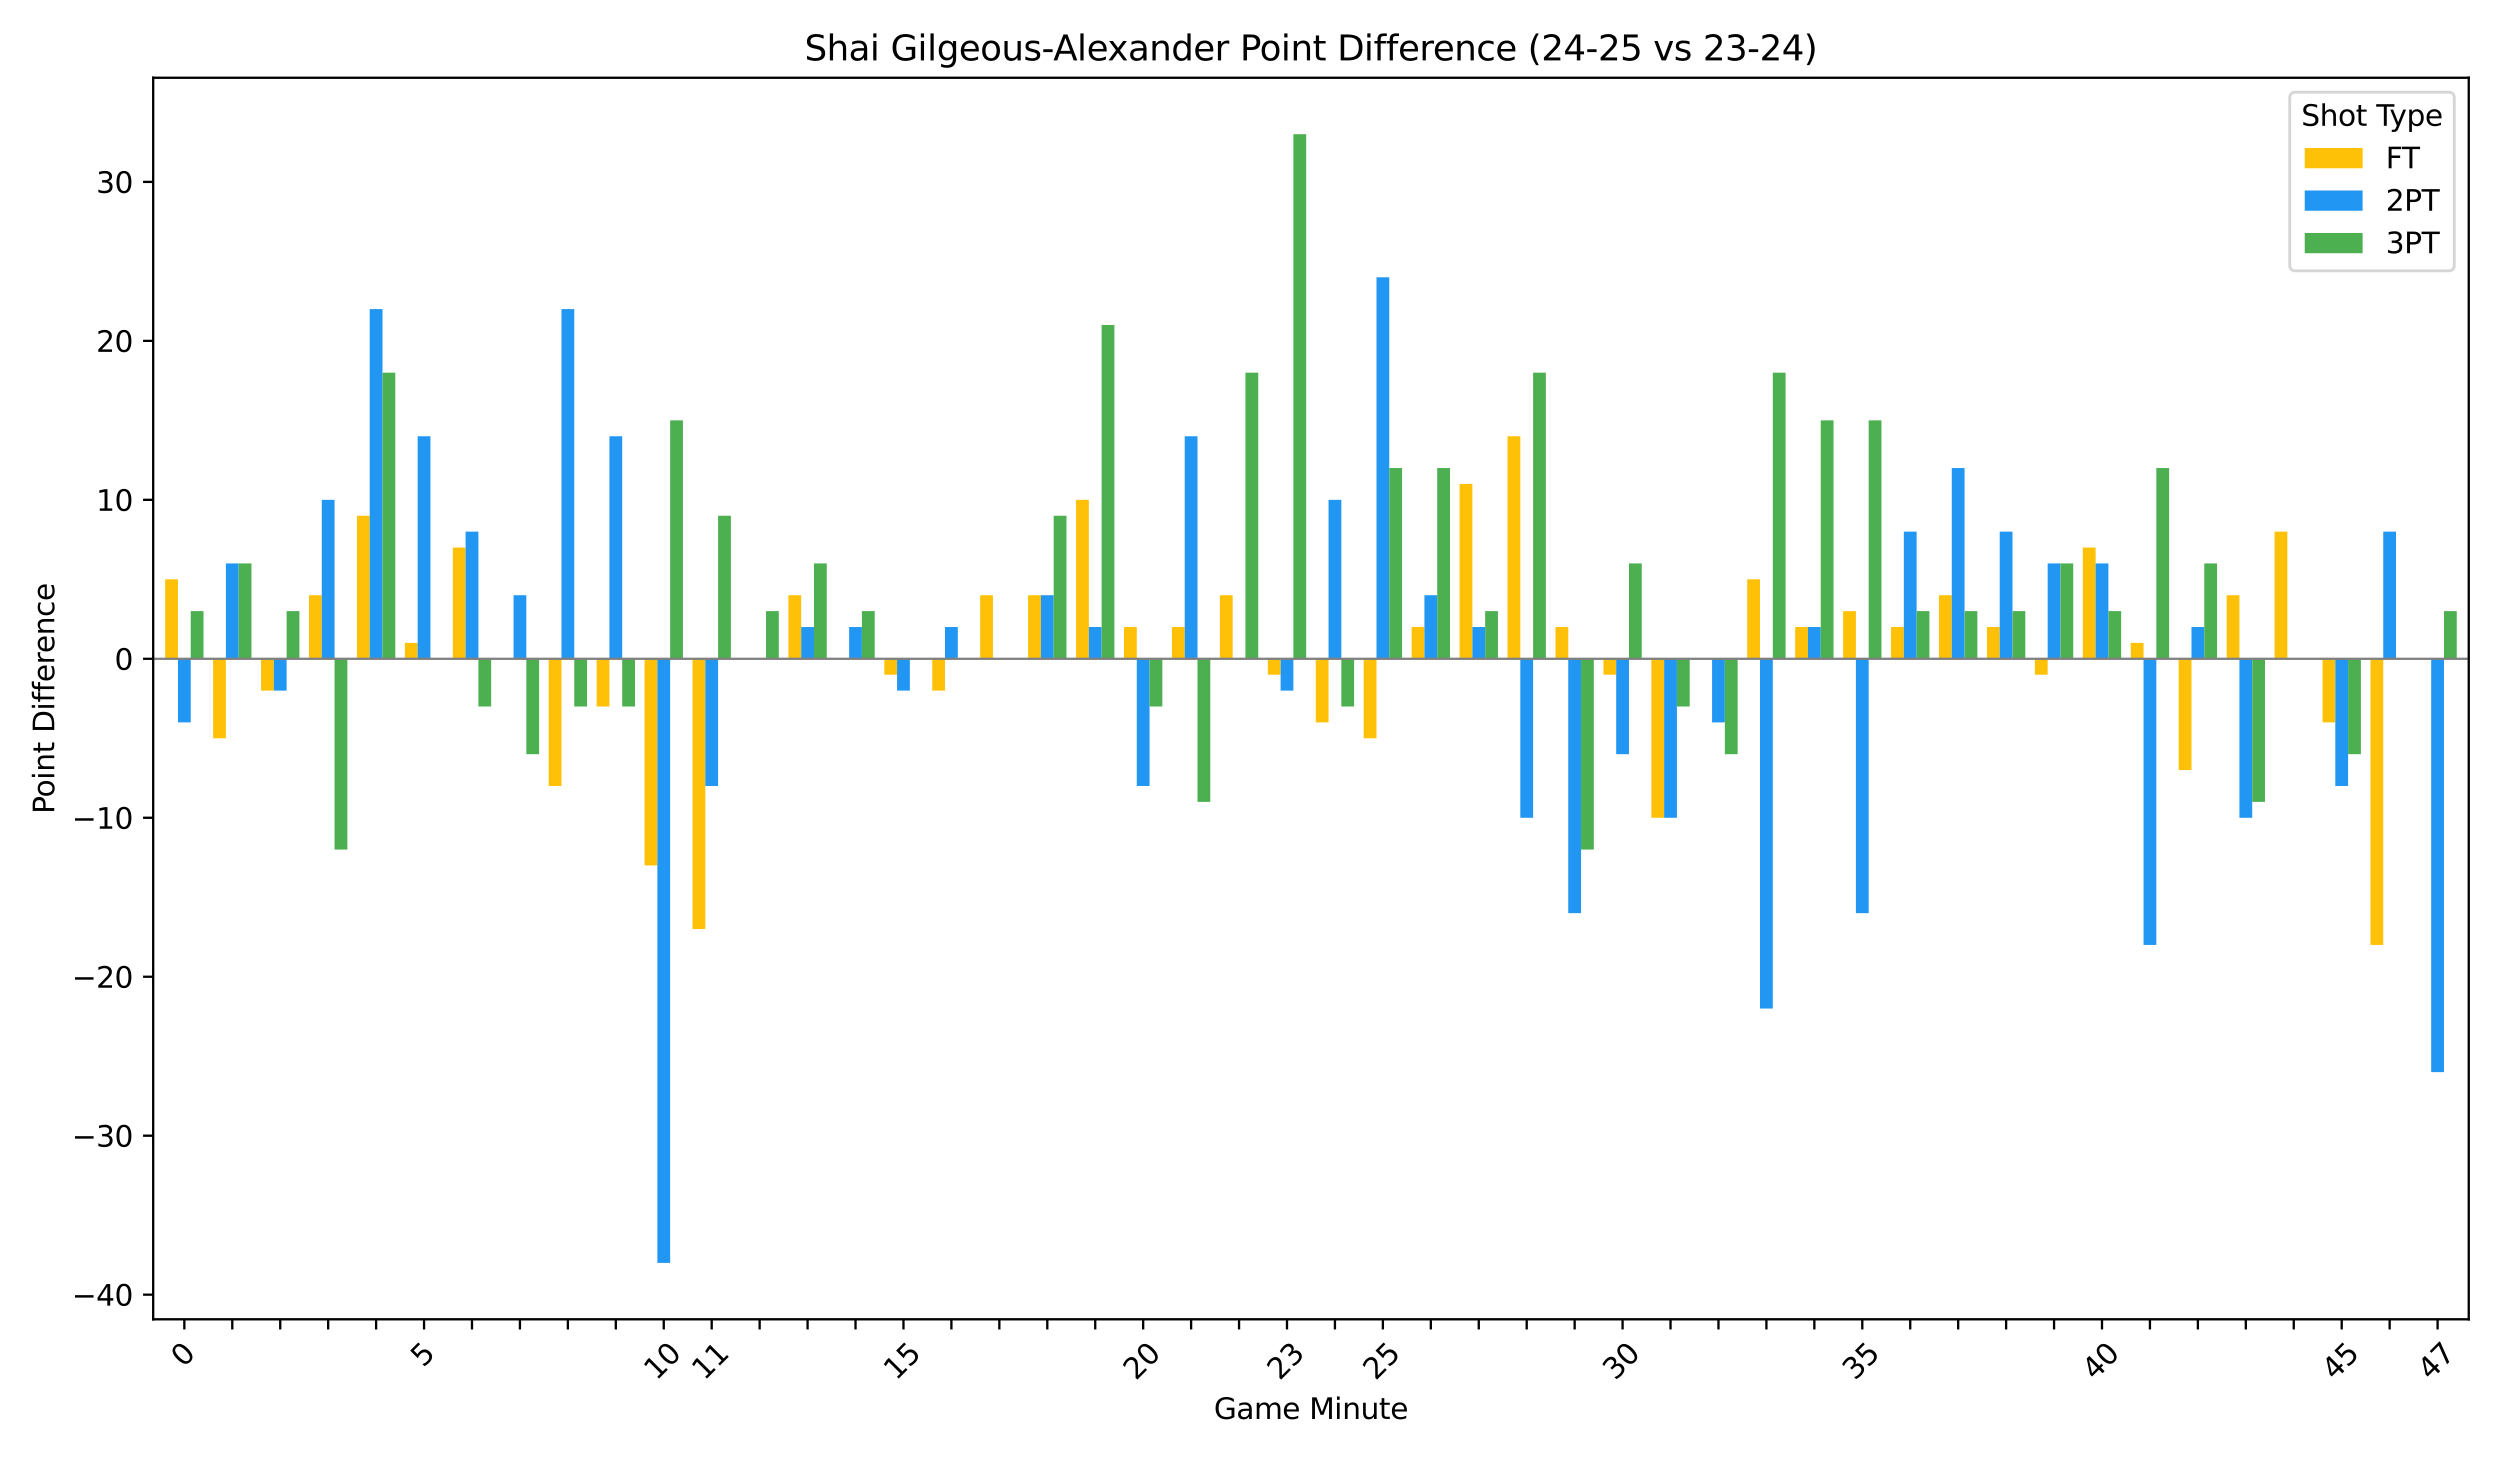 <?xml version="1.0" encoding="utf-8" standalone="no"?>
<!DOCTYPE svg PUBLIC "-//W3C//DTD SVG 1.1//EN"
  "http://www.w3.org/Graphics/SVG/1.1/DTD/svg11.dtd">
<svg xmlns:xlink="http://www.w3.org/1999/xlink" width="864pt" height="504pt" viewBox="0 0 864 504" xmlns="http://www.w3.org/2000/svg" version="1.1">
 <defs>
  <style type="text/css">*{stroke-linejoin: round; stroke-linecap: butt}</style>
 </defs>
 <g id="figure_1">
  <g id="patch_1">
   <path d="M 0 504 
L 864 504 
L 864 0 
L 0 0 
z
" style="fill: #ffffff"/>
  </g>
  <g id="axes_1">
   <g id="patch_2">
    <path d="M 52.94 455.956 
L 853.2 455.956 
L 853.2 26.88 
L 52.94 26.88 
z
" style="fill: #ffffff"/>
   </g>
   <g id="patch_3">
    <path d="M 57.082 227.683 
L 61.5 227.683 
L 61.5 200.213 
L 57.082 200.213 
z
" clip-path="url(#pa96814d187)" style="fill: #ffc107"/>
   </g>
   <g id="patch_4">
    <path d="M 73.651 227.683 
L 78.069 227.683 
L 78.069 255.153 
L 73.651 255.153 
z
" clip-path="url(#pa96814d187)" style="fill: #ffc107"/>
   </g>
   <g id="patch_5">
    <path d="M 90.219 227.683 
L 94.637 227.683 
L 94.637 238.671 
L 90.219 238.671 
z
" clip-path="url(#pa96814d187)" style="fill: #ffc107"/>
   </g>
   <g id="patch_6">
    <path d="M 106.788 227.683 
L 111.206 227.683 
L 111.206 205.707 
L 106.788 205.707 
z
" clip-path="url(#pa96814d187)" style="fill: #ffc107"/>
   </g>
   <g id="patch_7">
    <path d="M 123.356 227.683 
L 127.775 227.683 
L 127.775 178.238 
L 123.356 178.238 
z
" clip-path="url(#pa96814d187)" style="fill: #ffc107"/>
   </g>
   <g id="patch_8">
    <path d="M 139.925 227.683 
L 144.343 227.683 
L 144.343 222.189 
L 139.925 222.189 
z
" clip-path="url(#pa96814d187)" style="fill: #ffc107"/>
   </g>
   <g id="patch_9">
    <path d="M 156.493 227.683 
L 160.912 227.683 
L 160.912 189.225 
L 156.493 189.225 
z
" clip-path="url(#pa96814d187)" style="fill: #ffc107"/>
   </g>
   <g id="patch_10">
    <path d="M 173.062 227.683 
L 177.48 227.683 
L 177.48 227.683 
L 173.062 227.683 
z
" clip-path="url(#pa96814d187)" style="fill: #ffc107"/>
   </g>
   <g id="patch_11">
    <path d="M 189.63 227.683 
L 194.049 227.683 
L 194.049 271.634 
L 189.63 271.634 
z
" clip-path="url(#pa96814d187)" style="fill: #ffc107"/>
   </g>
   <g id="patch_12">
    <path d="M 206.199 227.683 
L 210.617 227.683 
L 210.617 244.165 
L 206.199 244.165 
z
" clip-path="url(#pa96814d187)" style="fill: #ffc107"/>
   </g>
   <g id="patch_13">
    <path d="M 222.767 227.683 
L 227.186 227.683 
L 227.186 299.104 
L 222.767 299.104 
z
" clip-path="url(#pa96814d187)" style="fill: #ffc107"/>
   </g>
   <g id="patch_14">
    <path d="M 239.336 227.683 
L 243.754 227.683 
L 243.754 321.08 
L 239.336 321.08 
z
" clip-path="url(#pa96814d187)" style="fill: #ffc107"/>
   </g>
   <g id="patch_15">
    <path d="M 255.904 227.683 
L 260.323 227.683 
L 260.323 227.683 
L 255.904 227.683 
z
" clip-path="url(#pa96814d187)" style="fill: #ffc107"/>
   </g>
   <g id="patch_16">
    <path d="M 272.473 227.683 
L 276.891 227.683 
L 276.891 205.707 
L 272.473 205.707 
z
" clip-path="url(#pa96814d187)" style="fill: #ffc107"/>
   </g>
   <g id="patch_17">
    <path d="M 289.042 227.683 
L 293.46 227.683 
L 293.46 227.683 
L 289.042 227.683 
z
" clip-path="url(#pa96814d187)" style="fill: #ffc107"/>
   </g>
   <g id="patch_18">
    <path d="M 305.61 227.683 
L 310.028 227.683 
L 310.028 233.177 
L 305.61 233.177 
z
" clip-path="url(#pa96814d187)" style="fill: #ffc107"/>
   </g>
   <g id="patch_19">
    <path d="M 322.179 227.683 
L 326.597 227.683 
L 326.597 238.671 
L 322.179 238.671 
z
" clip-path="url(#pa96814d187)" style="fill: #ffc107"/>
   </g>
   <g id="patch_20">
    <path d="M 338.747 227.683 
L 343.165 227.683 
L 343.165 205.707 
L 338.747 205.707 
z
" clip-path="url(#pa96814d187)" style="fill: #ffc107"/>
   </g>
   <g id="patch_21">
    <path d="M 355.316 227.683 
L 359.734 227.683 
L 359.734 205.707 
L 355.316 205.707 
z
" clip-path="url(#pa96814d187)" style="fill: #ffc107"/>
   </g>
   <g id="patch_22">
    <path d="M 371.884 227.683 
L 376.302 227.683 
L 376.302 172.744 
L 371.884 172.744 
z
" clip-path="url(#pa96814d187)" style="fill: #ffc107"/>
   </g>
   <g id="patch_23">
    <path d="M 388.453 227.683 
L 392.871 227.683 
L 392.871 216.695 
L 388.453 216.695 
z
" clip-path="url(#pa96814d187)" style="fill: #ffc107"/>
   </g>
   <g id="patch_24">
    <path d="M 405.021 227.683 
L 409.44 227.683 
L 409.44 216.695 
L 405.021 216.695 
z
" clip-path="url(#pa96814d187)" style="fill: #ffc107"/>
   </g>
   <g id="patch_25">
    <path d="M 421.59 227.683 
L 426.008 227.683 
L 426.008 205.707 
L 421.59 205.707 
z
" clip-path="url(#pa96814d187)" style="fill: #ffc107"/>
   </g>
   <g id="patch_26">
    <path d="M 438.158 227.683 
L 442.577 227.683 
L 442.577 233.177 
L 438.158 233.177 
z
" clip-path="url(#pa96814d187)" style="fill: #ffc107"/>
   </g>
   <g id="patch_27">
    <path d="M 454.727 227.683 
L 459.145 227.683 
L 459.145 249.659 
L 454.727 249.659 
z
" clip-path="url(#pa96814d187)" style="fill: #ffc107"/>
   </g>
   <g id="patch_28">
    <path d="M 471.295 227.683 
L 475.714 227.683 
L 475.714 255.153 
L 471.295 255.153 
z
" clip-path="url(#pa96814d187)" style="fill: #ffc107"/>
   </g>
   <g id="patch_29">
    <path d="M 487.864 227.683 
L 492.282 227.683 
L 492.282 216.695 
L 487.864 216.695 
z
" clip-path="url(#pa96814d187)" style="fill: #ffc107"/>
   </g>
   <g id="patch_30">
    <path d="M 504.432 227.683 
L 508.851 227.683 
L 508.851 167.25 
L 504.432 167.25 
z
" clip-path="url(#pa96814d187)" style="fill: #ffc107"/>
   </g>
   <g id="patch_31">
    <path d="M 521.001 227.683 
L 525.419 227.683 
L 525.419 150.768 
L 521.001 150.768 
z
" clip-path="url(#pa96814d187)" style="fill: #ffc107"/>
   </g>
   <g id="patch_32">
    <path d="M 537.57 227.683 
L 541.988 227.683 
L 541.988 216.695 
L 537.57 216.695 
z
" clip-path="url(#pa96814d187)" style="fill: #ffc107"/>
   </g>
   <g id="patch_33">
    <path d="M 554.138 227.683 
L 558.556 227.683 
L 558.556 233.177 
L 554.138 233.177 
z
" clip-path="url(#pa96814d187)" style="fill: #ffc107"/>
   </g>
   <g id="patch_34">
    <path d="M 570.707 227.683 
L 575.125 227.683 
L 575.125 282.622 
L 570.707 282.622 
z
" clip-path="url(#pa96814d187)" style="fill: #ffc107"/>
   </g>
   <g id="patch_35">
    <path d="M 587.275 227.683 
L 591.693 227.683 
L 591.693 227.683 
L 587.275 227.683 
z
" clip-path="url(#pa96814d187)" style="fill: #ffc107"/>
   </g>
   <g id="patch_36">
    <path d="M 603.844 227.683 
L 608.262 227.683 
L 608.262 200.213 
L 603.844 200.213 
z
" clip-path="url(#pa96814d187)" style="fill: #ffc107"/>
   </g>
   <g id="patch_37">
    <path d="M 620.412 227.683 
L 624.83 227.683 
L 624.83 216.695 
L 620.412 216.695 
z
" clip-path="url(#pa96814d187)" style="fill: #ffc107"/>
   </g>
   <g id="patch_38">
    <path d="M 636.981 227.683 
L 641.399 227.683 
L 641.399 211.201 
L 636.981 211.201 
z
" clip-path="url(#pa96814d187)" style="fill: #ffc107"/>
   </g>
   <g id="patch_39">
    <path d="M 653.549 227.683 
L 657.967 227.683 
L 657.967 216.695 
L 653.549 216.695 
z
" clip-path="url(#pa96814d187)" style="fill: #ffc107"/>
   </g>
   <g id="patch_40">
    <path d="M 670.118 227.683 
L 674.536 227.683 
L 674.536 205.707 
L 670.118 205.707 
z
" clip-path="url(#pa96814d187)" style="fill: #ffc107"/>
   </g>
   <g id="patch_41">
    <path d="M 686.686 227.683 
L 691.105 227.683 
L 691.105 216.695 
L 686.686 216.695 
z
" clip-path="url(#pa96814d187)" style="fill: #ffc107"/>
   </g>
   <g id="patch_42">
    <path d="M 703.255 227.683 
L 707.673 227.683 
L 707.673 233.177 
L 703.255 233.177 
z
" clip-path="url(#pa96814d187)" style="fill: #ffc107"/>
   </g>
   <g id="patch_43">
    <path d="M 719.823 227.683 
L 724.242 227.683 
L 724.242 189.225 
L 719.823 189.225 
z
" clip-path="url(#pa96814d187)" style="fill: #ffc107"/>
   </g>
   <g id="patch_44">
    <path d="M 736.392 227.683 
L 740.81 227.683 
L 740.81 222.189 
L 736.392 222.189 
z
" clip-path="url(#pa96814d187)" style="fill: #ffc107"/>
   </g>
   <g id="patch_45">
    <path d="M 752.96 227.683 
L 757.379 227.683 
L 757.379 266.14 
L 752.96 266.14 
z
" clip-path="url(#pa96814d187)" style="fill: #ffc107"/>
   </g>
   <g id="patch_46">
    <path d="M 769.529 227.683 
L 773.947 227.683 
L 773.947 205.707 
L 769.529 205.707 
z
" clip-path="url(#pa96814d187)" style="fill: #ffc107"/>
   </g>
   <g id="patch_47">
    <path d="M 786.097 227.683 
L 790.516 227.683 
L 790.516 183.732 
L 786.097 183.732 
z
" clip-path="url(#pa96814d187)" style="fill: #ffc107"/>
   </g>
   <g id="patch_48">
    <path d="M 802.666 227.683 
L 807.084 227.683 
L 807.084 249.659 
L 802.666 249.659 
z
" clip-path="url(#pa96814d187)" style="fill: #ffc107"/>
   </g>
   <g id="patch_49">
    <path d="M 819.235 227.683 
L 823.653 227.683 
L 823.653 326.574 
L 819.235 326.574 
z
" clip-path="url(#pa96814d187)" style="fill: #ffc107"/>
   </g>
   <g id="patch_50">
    <path d="M 835.803 227.683 
L 840.221 227.683 
L 840.221 227.683 
L 835.803 227.683 
z
" clip-path="url(#pa96814d187)" style="fill: #ffc107"/>
   </g>
   <g id="patch_51">
    <path d="M 61.5 227.683 
L 65.919 227.683 
L 65.919 249.659 
L 61.5 249.659 
z
" clip-path="url(#pa96814d187)" style="fill: #2196f3"/>
   </g>
   <g id="patch_52">
    <path d="M 78.069 227.683 
L 82.487 227.683 
L 82.487 194.719 
L 78.069 194.719 
z
" clip-path="url(#pa96814d187)" style="fill: #2196f3"/>
   </g>
   <g id="patch_53">
    <path d="M 94.637 227.683 
L 99.056 227.683 
L 99.056 238.671 
L 94.637 238.671 
z
" clip-path="url(#pa96814d187)" style="fill: #2196f3"/>
   </g>
   <g id="patch_54">
    <path d="M 111.206 227.683 
L 115.624 227.683 
L 115.624 172.744 
L 111.206 172.744 
z
" clip-path="url(#pa96814d187)" style="fill: #2196f3"/>
   </g>
   <g id="patch_55">
    <path d="M 127.775 227.683 
L 132.193 227.683 
L 132.193 106.817 
L 127.775 106.817 
z
" clip-path="url(#pa96814d187)" style="fill: #2196f3"/>
   </g>
   <g id="patch_56">
    <path d="M 144.343 227.683 
L 148.761 227.683 
L 148.761 150.768 
L 144.343 150.768 
z
" clip-path="url(#pa96814d187)" style="fill: #2196f3"/>
   </g>
   <g id="patch_57">
    <path d="M 160.912 227.683 
L 165.33 227.683 
L 165.33 183.732 
L 160.912 183.732 
z
" clip-path="url(#pa96814d187)" style="fill: #2196f3"/>
   </g>
   <g id="patch_58">
    <path d="M 177.48 227.683 
L 181.898 227.683 
L 181.898 205.707 
L 177.48 205.707 
z
" clip-path="url(#pa96814d187)" style="fill: #2196f3"/>
   </g>
   <g id="patch_59">
    <path d="M 194.049 227.683 
L 198.467 227.683 
L 198.467 106.817 
L 194.049 106.817 
z
" clip-path="url(#pa96814d187)" style="fill: #2196f3"/>
   </g>
   <g id="patch_60">
    <path d="M 210.617 227.683 
L 215.035 227.683 
L 215.035 150.768 
L 210.617 150.768 
z
" clip-path="url(#pa96814d187)" style="fill: #2196f3"/>
   </g>
   <g id="patch_61">
    <path d="M 227.186 227.683 
L 231.604 227.683 
L 231.604 436.452 
L 227.186 436.452 
z
" clip-path="url(#pa96814d187)" style="fill: #2196f3"/>
   </g>
   <g id="patch_62">
    <path d="M 243.754 227.683 
L 248.173 227.683 
L 248.173 271.634 
L 243.754 271.634 
z
" clip-path="url(#pa96814d187)" style="fill: #2196f3"/>
   </g>
   <g id="patch_63">
    <path d="M 260.323 227.683 
L 264.741 227.683 
L 264.741 227.683 
L 260.323 227.683 
z
" clip-path="url(#pa96814d187)" style="fill: #2196f3"/>
   </g>
   <g id="patch_64">
    <path d="M 276.891 227.683 
L 281.31 227.683 
L 281.31 216.695 
L 276.891 216.695 
z
" clip-path="url(#pa96814d187)" style="fill: #2196f3"/>
   </g>
   <g id="patch_65">
    <path d="M 293.46 227.683 
L 297.878 227.683 
L 297.878 216.695 
L 293.46 216.695 
z
" clip-path="url(#pa96814d187)" style="fill: #2196f3"/>
   </g>
   <g id="patch_66">
    <path d="M 310.028 227.683 
L 314.447 227.683 
L 314.447 238.671 
L 310.028 238.671 
z
" clip-path="url(#pa96814d187)" style="fill: #2196f3"/>
   </g>
   <g id="patch_67">
    <path d="M 326.597 227.683 
L 331.015 227.683 
L 331.015 216.695 
L 326.597 216.695 
z
" clip-path="url(#pa96814d187)" style="fill: #2196f3"/>
   </g>
   <g id="patch_68">
    <path d="M 343.165 227.683 
L 347.584 227.683 
L 347.584 227.683 
L 343.165 227.683 
z
" clip-path="url(#pa96814d187)" style="fill: #2196f3"/>
   </g>
   <g id="patch_69">
    <path d="M 359.734 227.683 
L 364.152 227.683 
L 364.152 205.707 
L 359.734 205.707 
z
" clip-path="url(#pa96814d187)" style="fill: #2196f3"/>
   </g>
   <g id="patch_70">
    <path d="M 376.302 227.683 
L 380.721 227.683 
L 380.721 216.695 
L 376.302 216.695 
z
" clip-path="url(#pa96814d187)" style="fill: #2196f3"/>
   </g>
   <g id="patch_71">
    <path d="M 392.871 227.683 
L 397.289 227.683 
L 397.289 271.634 
L 392.871 271.634 
z
" clip-path="url(#pa96814d187)" style="fill: #2196f3"/>
   </g>
   <g id="patch_72">
    <path d="M 409.44 227.683 
L 413.858 227.683 
L 413.858 150.768 
L 409.44 150.768 
z
" clip-path="url(#pa96814d187)" style="fill: #2196f3"/>
   </g>
   <g id="patch_73">
    <path d="M 426.008 227.683 
L 430.426 227.683 
L 430.426 227.683 
L 426.008 227.683 
z
" clip-path="url(#pa96814d187)" style="fill: #2196f3"/>
   </g>
   <g id="patch_74">
    <path d="M 442.577 227.683 
L 446.995 227.683 
L 446.995 238.671 
L 442.577 238.671 
z
" clip-path="url(#pa96814d187)" style="fill: #2196f3"/>
   </g>
   <g id="patch_75">
    <path d="M 459.145 227.683 
L 463.563 227.683 
L 463.563 172.744 
L 459.145 172.744 
z
" clip-path="url(#pa96814d187)" style="fill: #2196f3"/>
   </g>
   <g id="patch_76">
    <path d="M 475.714 227.683 
L 480.132 227.683 
L 480.132 95.829 
L 475.714 95.829 
z
" clip-path="url(#pa96814d187)" style="fill: #2196f3"/>
   </g>
   <g id="patch_77">
    <path d="M 492.282 227.683 
L 496.7 227.683 
L 496.7 205.707 
L 492.282 205.707 
z
" clip-path="url(#pa96814d187)" style="fill: #2196f3"/>
   </g>
   <g id="patch_78">
    <path d="M 508.851 227.683 
L 513.269 227.683 
L 513.269 216.695 
L 508.851 216.695 
z
" clip-path="url(#pa96814d187)" style="fill: #2196f3"/>
   </g>
   <g id="patch_79">
    <path d="M 525.419 227.683 
L 529.838 227.683 
L 529.838 282.622 
L 525.419 282.622 
z
" clip-path="url(#pa96814d187)" style="fill: #2196f3"/>
   </g>
   <g id="patch_80">
    <path d="M 541.988 227.683 
L 546.406 227.683 
L 546.406 315.586 
L 541.988 315.586 
z
" clip-path="url(#pa96814d187)" style="fill: #2196f3"/>
   </g>
   <g id="patch_81">
    <path d="M 558.556 227.683 
L 562.975 227.683 
L 562.975 260.647 
L 558.556 260.647 
z
" clip-path="url(#pa96814d187)" style="fill: #2196f3"/>
   </g>
   <g id="patch_82">
    <path d="M 575.125 227.683 
L 579.543 227.683 
L 579.543 282.622 
L 575.125 282.622 
z
" clip-path="url(#pa96814d187)" style="fill: #2196f3"/>
   </g>
   <g id="patch_83">
    <path d="M 591.693 227.683 
L 596.112 227.683 
L 596.112 249.659 
L 591.693 249.659 
z
" clip-path="url(#pa96814d187)" style="fill: #2196f3"/>
   </g>
   <g id="patch_84">
    <path d="M 608.262 227.683 
L 612.68 227.683 
L 612.68 348.549 
L 608.262 348.549 
z
" clip-path="url(#pa96814d187)" style="fill: #2196f3"/>
   </g>
   <g id="patch_85">
    <path d="M 624.83 227.683 
L 629.249 227.683 
L 629.249 216.695 
L 624.83 216.695 
z
" clip-path="url(#pa96814d187)" style="fill: #2196f3"/>
   </g>
   <g id="patch_86">
    <path d="M 641.399 227.683 
L 645.817 227.683 
L 645.817 315.586 
L 641.399 315.586 
z
" clip-path="url(#pa96814d187)" style="fill: #2196f3"/>
   </g>
   <g id="patch_87">
    <path d="M 657.967 227.683 
L 662.386 227.683 
L 662.386 183.732 
L 657.967 183.732 
z
" clip-path="url(#pa96814d187)" style="fill: #2196f3"/>
   </g>
   <g id="patch_88">
    <path d="M 674.536 227.683 
L 678.954 227.683 
L 678.954 161.756 
L 674.536 161.756 
z
" clip-path="url(#pa96814d187)" style="fill: #2196f3"/>
   </g>
   <g id="patch_89">
    <path d="M 691.105 227.683 
L 695.523 227.683 
L 695.523 183.732 
L 691.105 183.732 
z
" clip-path="url(#pa96814d187)" style="fill: #2196f3"/>
   </g>
   <g id="patch_90">
    <path d="M 707.673 227.683 
L 712.091 227.683 
L 712.091 194.719 
L 707.673 194.719 
z
" clip-path="url(#pa96814d187)" style="fill: #2196f3"/>
   </g>
   <g id="patch_91">
    <path d="M 724.242 227.683 
L 728.66 227.683 
L 728.66 194.719 
L 724.242 194.719 
z
" clip-path="url(#pa96814d187)" style="fill: #2196f3"/>
   </g>
   <g id="patch_92">
    <path d="M 740.81 227.683 
L 745.228 227.683 
L 745.228 326.574 
L 740.81 326.574 
z
" clip-path="url(#pa96814d187)" style="fill: #2196f3"/>
   </g>
   <g id="patch_93">
    <path d="M 757.379 227.683 
L 761.797 227.683 
L 761.797 216.695 
L 757.379 216.695 
z
" clip-path="url(#pa96814d187)" style="fill: #2196f3"/>
   </g>
   <g id="patch_94">
    <path d="M 773.947 227.683 
L 778.365 227.683 
L 778.365 282.622 
L 773.947 282.622 
z
" clip-path="url(#pa96814d187)" style="fill: #2196f3"/>
   </g>
   <g id="patch_95">
    <path d="M 790.516 227.683 
L 794.934 227.683 
L 794.934 227.683 
L 790.516 227.683 
z
" clip-path="url(#pa96814d187)" style="fill: #2196f3"/>
   </g>
   <g id="patch_96">
    <path d="M 807.084 227.683 
L 811.503 227.683 
L 811.503 271.634 
L 807.084 271.634 
z
" clip-path="url(#pa96814d187)" style="fill: #2196f3"/>
   </g>
   <g id="patch_97">
    <path d="M 823.653 227.683 
L 828.071 227.683 
L 828.071 183.732 
L 823.653 183.732 
z
" clip-path="url(#pa96814d187)" style="fill: #2196f3"/>
   </g>
   <g id="patch_98">
    <path d="M 840.221 227.683 
L 844.64 227.683 
L 844.64 370.525 
L 840.221 370.525 
z
" clip-path="url(#pa96814d187)" style="fill: #2196f3"/>
   </g>
   <g id="patch_99">
    <path d="M 65.919 227.683 
L 70.337 227.683 
L 70.337 211.201 
L 65.919 211.201 
z
" clip-path="url(#pa96814d187)" style="fill: #4caf50"/>
   </g>
   <g id="patch_100">
    <path d="M 82.487 227.683 
L 86.905 227.683 
L 86.905 194.719 
L 82.487 194.719 
z
" clip-path="url(#pa96814d187)" style="fill: #4caf50"/>
   </g>
   <g id="patch_101">
    <path d="M 99.056 227.683 
L 103.474 227.683 
L 103.474 211.201 
L 99.056 211.201 
z
" clip-path="url(#pa96814d187)" style="fill: #4caf50"/>
   </g>
   <g id="patch_102">
    <path d="M 115.624 227.683 
L 120.043 227.683 
L 120.043 293.61 
L 115.624 293.61 
z
" clip-path="url(#pa96814d187)" style="fill: #4caf50"/>
   </g>
   <g id="patch_103">
    <path d="M 132.193 227.683 
L 136.611 227.683 
L 136.611 128.792 
L 132.193 128.792 
z
" clip-path="url(#pa96814d187)" style="fill: #4caf50"/>
   </g>
   <g id="patch_104">
    <path d="M 148.761 227.683 
L 153.18 227.683 
L 153.18 227.683 
L 148.761 227.683 
z
" clip-path="url(#pa96814d187)" style="fill: #4caf50"/>
   </g>
   <g id="patch_105">
    <path d="M 165.33 227.683 
L 169.748 227.683 
L 169.748 244.165 
L 165.33 244.165 
z
" clip-path="url(#pa96814d187)" style="fill: #4caf50"/>
   </g>
   <g id="patch_106">
    <path d="M 181.898 227.683 
L 186.317 227.683 
L 186.317 260.647 
L 181.898 260.647 
z
" clip-path="url(#pa96814d187)" style="fill: #4caf50"/>
   </g>
   <g id="patch_107">
    <path d="M 198.467 227.683 
L 202.885 227.683 
L 202.885 244.165 
L 198.467 244.165 
z
" clip-path="url(#pa96814d187)" style="fill: #4caf50"/>
   </g>
   <g id="patch_108">
    <path d="M 215.035 227.683 
L 219.454 227.683 
L 219.454 244.165 
L 215.035 244.165 
z
" clip-path="url(#pa96814d187)" style="fill: #4caf50"/>
   </g>
   <g id="patch_109">
    <path d="M 231.604 227.683 
L 236.022 227.683 
L 236.022 145.274 
L 231.604 145.274 
z
" clip-path="url(#pa96814d187)" style="fill: #4caf50"/>
   </g>
   <g id="patch_110">
    <path d="M 248.173 227.683 
L 252.591 227.683 
L 252.591 178.238 
L 248.173 178.238 
z
" clip-path="url(#pa96814d187)" style="fill: #4caf50"/>
   </g>
   <g id="patch_111">
    <path d="M 264.741 227.683 
L 269.159 227.683 
L 269.159 211.201 
L 264.741 211.201 
z
" clip-path="url(#pa96814d187)" style="fill: #4caf50"/>
   </g>
   <g id="patch_112">
    <path d="M 281.31 227.683 
L 285.728 227.683 
L 285.728 194.719 
L 281.31 194.719 
z
" clip-path="url(#pa96814d187)" style="fill: #4caf50"/>
   </g>
   <g id="patch_113">
    <path d="M 297.878 227.683 
L 302.296 227.683 
L 302.296 211.201 
L 297.878 211.201 
z
" clip-path="url(#pa96814d187)" style="fill: #4caf50"/>
   </g>
   <g id="patch_114">
    <path d="M 314.447 227.683 
L 318.865 227.683 
L 318.865 227.683 
L 314.447 227.683 
z
" clip-path="url(#pa96814d187)" style="fill: #4caf50"/>
   </g>
   <g id="patch_115">
    <path d="M 331.015 227.683 
L 335.433 227.683 
L 335.433 227.683 
L 331.015 227.683 
z
" clip-path="url(#pa96814d187)" style="fill: #4caf50"/>
   </g>
   <g id="patch_116">
    <path d="M 347.584 227.683 
L 352.002 227.683 
L 352.002 227.683 
L 347.584 227.683 
z
" clip-path="url(#pa96814d187)" style="fill: #4caf50"/>
   </g>
   <g id="patch_117">
    <path d="M 364.152 227.683 
L 368.57 227.683 
L 368.57 178.238 
L 364.152 178.238 
z
" clip-path="url(#pa96814d187)" style="fill: #4caf50"/>
   </g>
   <g id="patch_118">
    <path d="M 380.721 227.683 
L 385.139 227.683 
L 385.139 112.311 
L 380.721 112.311 
z
" clip-path="url(#pa96814d187)" style="fill: #4caf50"/>
   </g>
   <g id="patch_119">
    <path d="M 397.289 227.683 
L 401.708 227.683 
L 401.708 244.165 
L 397.289 244.165 
z
" clip-path="url(#pa96814d187)" style="fill: #4caf50"/>
   </g>
   <g id="patch_120">
    <path d="M 413.858 227.683 
L 418.276 227.683 
L 418.276 277.128 
L 413.858 277.128 
z
" clip-path="url(#pa96814d187)" style="fill: #4caf50"/>
   </g>
   <g id="patch_121">
    <path d="M 430.426 227.683 
L 434.845 227.683 
L 434.845 128.792 
L 430.426 128.792 
z
" clip-path="url(#pa96814d187)" style="fill: #4caf50"/>
   </g>
   <g id="patch_122">
    <path d="M 446.995 227.683 
L 451.413 227.683 
L 451.413 46.383 
L 446.995 46.383 
z
" clip-path="url(#pa96814d187)" style="fill: #4caf50"/>
   </g>
   <g id="patch_123">
    <path d="M 463.563 227.683 
L 467.982 227.683 
L 467.982 244.165 
L 463.563 244.165 
z
" clip-path="url(#pa96814d187)" style="fill: #4caf50"/>
   </g>
   <g id="patch_124">
    <path d="M 480.132 227.683 
L 484.55 227.683 
L 484.55 161.756 
L 480.132 161.756 
z
" clip-path="url(#pa96814d187)" style="fill: #4caf50"/>
   </g>
   <g id="patch_125">
    <path d="M 496.7 227.683 
L 501.119 227.683 
L 501.119 161.756 
L 496.7 161.756 
z
" clip-path="url(#pa96814d187)" style="fill: #4caf50"/>
   </g>
   <g id="patch_126">
    <path d="M 513.269 227.683 
L 517.687 227.683 
L 517.687 211.201 
L 513.269 211.201 
z
" clip-path="url(#pa96814d187)" style="fill: #4caf50"/>
   </g>
   <g id="patch_127">
    <path d="M 529.838 227.683 
L 534.256 227.683 
L 534.256 128.792 
L 529.838 128.792 
z
" clip-path="url(#pa96814d187)" style="fill: #4caf50"/>
   </g>
   <g id="patch_128">
    <path d="M 546.406 227.683 
L 550.824 227.683 
L 550.824 293.61 
L 546.406 293.61 
z
" clip-path="url(#pa96814d187)" style="fill: #4caf50"/>
   </g>
   <g id="patch_129">
    <path d="M 562.975 227.683 
L 567.393 227.683 
L 567.393 194.719 
L 562.975 194.719 
z
" clip-path="url(#pa96814d187)" style="fill: #4caf50"/>
   </g>
   <g id="patch_130">
    <path d="M 579.543 227.683 
L 583.961 227.683 
L 583.961 244.165 
L 579.543 244.165 
z
" clip-path="url(#pa96814d187)" style="fill: #4caf50"/>
   </g>
   <g id="patch_131">
    <path d="M 596.112 227.683 
L 600.53 227.683 
L 600.53 260.647 
L 596.112 260.647 
z
" clip-path="url(#pa96814d187)" style="fill: #4caf50"/>
   </g>
   <g id="patch_132">
    <path d="M 612.68 227.683 
L 617.098 227.683 
L 617.098 128.792 
L 612.68 128.792 
z
" clip-path="url(#pa96814d187)" style="fill: #4caf50"/>
   </g>
   <g id="patch_133">
    <path d="M 629.249 227.683 
L 633.667 227.683 
L 633.667 145.274 
L 629.249 145.274 
z
" clip-path="url(#pa96814d187)" style="fill: #4caf50"/>
   </g>
   <g id="patch_134">
    <path d="M 645.817 227.683 
L 650.236 227.683 
L 650.236 145.274 
L 645.817 145.274 
z
" clip-path="url(#pa96814d187)" style="fill: #4caf50"/>
   </g>
   <g id="patch_135">
    <path d="M 662.386 227.683 
L 666.804 227.683 
L 666.804 211.201 
L 662.386 211.201 
z
" clip-path="url(#pa96814d187)" style="fill: #4caf50"/>
   </g>
   <g id="patch_136">
    <path d="M 678.954 227.683 
L 683.373 227.683 
L 683.373 211.201 
L 678.954 211.201 
z
" clip-path="url(#pa96814d187)" style="fill: #4caf50"/>
   </g>
   <g id="patch_137">
    <path d="M 695.523 227.683 
L 699.941 227.683 
L 699.941 211.201 
L 695.523 211.201 
z
" clip-path="url(#pa96814d187)" style="fill: #4caf50"/>
   </g>
   <g id="patch_138">
    <path d="M 712.091 227.683 
L 716.51 227.683 
L 716.51 194.719 
L 712.091 194.719 
z
" clip-path="url(#pa96814d187)" style="fill: #4caf50"/>
   </g>
   <g id="patch_139">
    <path d="M 728.66 227.683 
L 733.078 227.683 
L 733.078 211.201 
L 728.66 211.201 
z
" clip-path="url(#pa96814d187)" style="fill: #4caf50"/>
   </g>
   <g id="patch_140">
    <path d="M 745.228 227.683 
L 749.647 227.683 
L 749.647 161.756 
L 745.228 161.756 
z
" clip-path="url(#pa96814d187)" style="fill: #4caf50"/>
   </g>
   <g id="patch_141">
    <path d="M 761.797 227.683 
L 766.215 227.683 
L 766.215 194.719 
L 761.797 194.719 
z
" clip-path="url(#pa96814d187)" style="fill: #4caf50"/>
   </g>
   <g id="patch_142">
    <path d="M 778.365 227.683 
L 782.784 227.683 
L 782.784 277.128 
L 778.365 277.128 
z
" clip-path="url(#pa96814d187)" style="fill: #4caf50"/>
   </g>
   <g id="patch_143">
    <path d="M 794.934 227.683 
L 799.352 227.683 
L 799.352 227.683 
L 794.934 227.683 
z
" clip-path="url(#pa96814d187)" style="fill: #4caf50"/>
   </g>
   <g id="patch_144">
    <path d="M 811.503 227.683 
L 815.921 227.683 
L 815.921 260.647 
L 811.503 260.647 
z
" clip-path="url(#pa96814d187)" style="fill: #4caf50"/>
   </g>
   <g id="patch_145">
    <path d="M 828.071 227.683 
L 832.489 227.683 
L 832.489 227.683 
L 828.071 227.683 
z
" clip-path="url(#pa96814d187)" style="fill: #4caf50"/>
   </g>
   <g id="patch_146">
    <path d="M 844.64 227.683 
L 849.058 227.683 
L 849.058 211.201 
L 844.64 211.201 
z
" clip-path="url(#pa96814d187)" style="fill: #4caf50"/>
   </g>
   <g id="matplotlib.axis_1">
    <g id="xtick_1">
     <g id="line2d_1">
      <defs>
       <path id="mef1e148af5" d="M 0 0 
L 0 3.5 
" style="stroke: #000000; stroke-width: 0.8"/>
      </defs>
      <g>
       <use xlink:href="#mef1e148af5" x="63.71" y="455.956" style="stroke: #000000; stroke-width: 0.8"/>
      </g>
     </g>
     <g id="text_1">
      <!-- 0 -->
      <g transform="translate(63.411 472.827) rotate(-45) scale(0.1 -0.1)">
       <defs>
        <path id="DejaVuSans-30" d="M 2034 4250 
Q 1547 4250 1301 3770 
Q 1056 3291 1056 2328 
Q 1056 1369 1301 889 
Q 1547 409 2034 409 
Q 2525 409 2770 889 
Q 3016 1369 3016 2328 
Q 3016 3291 2770 3770 
Q 2525 4250 2034 4250 
z
M 2034 4750 
Q 2819 4750 3233 4129 
Q 3647 3509 3647 2328 
Q 3647 1150 3233 529 
Q 2819 -91 2034 -91 
Q 1250 -91 836 529 
Q 422 1150 422 2328 
Q 422 3509 836 4129 
Q 1250 4750 2034 4750 
z
" transform="scale(0.016)"/>
       </defs>
       <use xlink:href="#DejaVuSans-30"/>
      </g>
     </g>
    </g>
    <g id="xtick_2">
     <g id="line2d_2">
      <g>
       <use xlink:href="#mef1e148af5" x="80.278" y="455.956" style="stroke: #000000; stroke-width: 0.8"/>
      </g>
     </g>
    </g>
    <g id="xtick_3">
     <g id="line2d_3">
      <g>
       <use xlink:href="#mef1e148af5" x="96.847" y="455.956" style="stroke: #000000; stroke-width: 0.8"/>
      </g>
     </g>
    </g>
    <g id="xtick_4">
     <g id="line2d_4">
      <g>
       <use xlink:href="#mef1e148af5" x="113.415" y="455.956" style="stroke: #000000; stroke-width: 0.8"/>
      </g>
     </g>
    </g>
    <g id="xtick_5">
     <g id="line2d_5">
      <g>
       <use xlink:href="#mef1e148af5" x="129.984" y="455.956" style="stroke: #000000; stroke-width: 0.8"/>
      </g>
     </g>
    </g>
    <g id="xtick_6">
     <g id="line2d_6">
      <g>
       <use xlink:href="#mef1e148af5" x="146.552" y="455.956" style="stroke: #000000; stroke-width: 0.8"/>
      </g>
     </g>
     <g id="text_2">
      <!-- 5 -->
      <g transform="translate(146.254 472.827) rotate(-45) scale(0.1 -0.1)">
       <defs>
        <path id="DejaVuSans-35" d="M 691 4666 
L 3169 4666 
L 3169 4134 
L 1269 4134 
L 1269 2991 
Q 1406 3038 1543 3061 
Q 1681 3084 1819 3084 
Q 2600 3084 3056 2656 
Q 3513 2228 3513 1497 
Q 3513 744 3044 326 
Q 2575 -91 1722 -91 
Q 1428 -91 1123 -41 
Q 819 9 494 109 
L 494 744 
Q 775 591 1075 516 
Q 1375 441 1709 441 
Q 2250 441 2565 725 
Q 2881 1009 2881 1497 
Q 2881 1984 2565 2268 
Q 2250 2553 1709 2553 
Q 1456 2553 1204 2497 
Q 953 2441 691 2322 
L 691 4666 
z
" transform="scale(0.016)"/>
       </defs>
       <use xlink:href="#DejaVuSans-35"/>
      </g>
     </g>
    </g>
    <g id="xtick_7">
     <g id="line2d_7">
      <g>
       <use xlink:href="#mef1e148af5" x="163.121" y="455.956" style="stroke: #000000; stroke-width: 0.8"/>
      </g>
     </g>
    </g>
    <g id="xtick_8">
     <g id="line2d_8">
      <g>
       <use xlink:href="#mef1e148af5" x="179.689" y="455.956" style="stroke: #000000; stroke-width: 0.8"/>
      </g>
     </g>
    </g>
    <g id="xtick_9">
     <g id="line2d_9">
      <g>
       <use xlink:href="#mef1e148af5" x="196.258" y="455.956" style="stroke: #000000; stroke-width: 0.8"/>
      </g>
     </g>
    </g>
    <g id="xtick_10">
     <g id="line2d_10">
      <g>
       <use xlink:href="#mef1e148af5" x="212.826" y="455.956" style="stroke: #000000; stroke-width: 0.8"/>
      </g>
     </g>
    </g>
    <g id="xtick_11">
     <g id="line2d_11">
      <g>
       <use xlink:href="#mef1e148af5" x="229.395" y="455.956" style="stroke: #000000; stroke-width: 0.8"/>
      </g>
     </g>
     <g id="text_3">
      <!-- 10 -->
      <g transform="translate(226.847 477.326) rotate(-45) scale(0.1 -0.1)">
       <defs>
        <path id="DejaVuSans-31" d="M 794 531 
L 1825 531 
L 1825 4091 
L 703 3866 
L 703 4441 
L 1819 4666 
L 2450 4666 
L 2450 531 
L 3481 531 
L 3481 0 
L 794 0 
L 794 531 
z
" transform="scale(0.016)"/>
       </defs>
       <use xlink:href="#DejaVuSans-31"/>
       <use xlink:href="#DejaVuSans-30" transform="translate(63.623 0)"/>
      </g>
     </g>
    </g>
    <g id="xtick_12">
     <g id="line2d_12">
      <g>
       <use xlink:href="#mef1e148af5" x="245.963" y="455.956" style="stroke: #000000; stroke-width: 0.8"/>
      </g>
     </g>
     <g id="text_4">
      <!-- 11 -->
      <g transform="translate(243.416 477.326) rotate(-45) scale(0.1 -0.1)">
       <use xlink:href="#DejaVuSans-31"/>
       <use xlink:href="#DejaVuSans-31" transform="translate(63.623 0)"/>
      </g>
     </g>
    </g>
    <g id="xtick_13">
     <g id="line2d_13">
      <g>
       <use xlink:href="#mef1e148af5" x="262.532" y="455.956" style="stroke: #000000; stroke-width: 0.8"/>
      </g>
     </g>
    </g>
    <g id="xtick_14">
     <g id="line2d_14">
      <g>
       <use xlink:href="#mef1e148af5" x="279.1" y="455.956" style="stroke: #000000; stroke-width: 0.8"/>
      </g>
     </g>
    </g>
    <g id="xtick_15">
     <g id="line2d_15">
      <g>
       <use xlink:href="#mef1e148af5" x="295.669" y="455.956" style="stroke: #000000; stroke-width: 0.8"/>
      </g>
     </g>
    </g>
    <g id="xtick_16">
     <g id="line2d_16">
      <g>
       <use xlink:href="#mef1e148af5" x="312.237" y="455.956" style="stroke: #000000; stroke-width: 0.8"/>
      </g>
     </g>
     <g id="text_5">
      <!-- 15 -->
      <g transform="translate(309.69 477.326) rotate(-45) scale(0.1 -0.1)">
       <use xlink:href="#DejaVuSans-31"/>
       <use xlink:href="#DejaVuSans-35" transform="translate(63.623 0)"/>
      </g>
     </g>
    </g>
    <g id="xtick_17">
     <g id="line2d_17">
      <g>
       <use xlink:href="#mef1e148af5" x="328.806" y="455.956" style="stroke: #000000; stroke-width: 0.8"/>
      </g>
     </g>
    </g>
    <g id="xtick_18">
     <g id="line2d_18">
      <g>
       <use xlink:href="#mef1e148af5" x="345.375" y="455.956" style="stroke: #000000; stroke-width: 0.8"/>
      </g>
     </g>
    </g>
    <g id="xtick_19">
     <g id="line2d_19">
      <g>
       <use xlink:href="#mef1e148af5" x="361.943" y="455.956" style="stroke: #000000; stroke-width: 0.8"/>
      </g>
     </g>
    </g>
    <g id="xtick_20">
     <g id="line2d_20">
      <g>
       <use xlink:href="#mef1e148af5" x="378.512" y="455.956" style="stroke: #000000; stroke-width: 0.8"/>
      </g>
     </g>
    </g>
    <g id="xtick_21">
     <g id="line2d_21">
      <g>
       <use xlink:href="#mef1e148af5" x="395.08" y="455.956" style="stroke: #000000; stroke-width: 0.8"/>
      </g>
     </g>
     <g id="text_6">
      <!-- 20 -->
      <g transform="translate(392.532 477.326) rotate(-45) scale(0.1 -0.1)">
       <defs>
        <path id="DejaVuSans-32" d="M 1228 531 
L 3431 531 
L 3431 0 
L 469 0 
L 469 531 
Q 828 903 1448 1529 
Q 2069 2156 2228 2338 
Q 2531 2678 2651 2914 
Q 2772 3150 2772 3378 
Q 2772 3750 2511 3984 
Q 2250 4219 1831 4219 
Q 1534 4219 1204 4116 
Q 875 4013 500 3803 
L 500 4441 
Q 881 4594 1212 4672 
Q 1544 4750 1819 4750 
Q 2544 4750 2975 4387 
Q 3406 4025 3406 3419 
Q 3406 3131 3298 2873 
Q 3191 2616 2906 2266 
Q 2828 2175 2409 1742 
Q 1991 1309 1228 531 
z
" transform="scale(0.016)"/>
       </defs>
       <use xlink:href="#DejaVuSans-32"/>
       <use xlink:href="#DejaVuSans-30" transform="translate(63.623 0)"/>
      </g>
     </g>
    </g>
    <g id="xtick_22">
     <g id="line2d_22">
      <g>
       <use xlink:href="#mef1e148af5" x="411.649" y="455.956" style="stroke: #000000; stroke-width: 0.8"/>
      </g>
     </g>
    </g>
    <g id="xtick_23">
     <g id="line2d_23">
      <g>
       <use xlink:href="#mef1e148af5" x="428.217" y="455.956" style="stroke: #000000; stroke-width: 0.8"/>
      </g>
     </g>
    </g>
    <g id="xtick_24">
     <g id="line2d_24">
      <g>
       <use xlink:href="#mef1e148af5" x="444.786" y="455.956" style="stroke: #000000; stroke-width: 0.8"/>
      </g>
     </g>
     <g id="text_7">
      <!-- 23 -->
      <g transform="translate(442.238 477.326) rotate(-45) scale(0.1 -0.1)">
       <defs>
        <path id="DejaVuSans-33" d="M 2597 2516 
Q 3050 2419 3304 2112 
Q 3559 1806 3559 1356 
Q 3559 666 3084 287 
Q 2609 -91 1734 -91 
Q 1441 -91 1130 -33 
Q 819 25 488 141 
L 488 750 
Q 750 597 1062 519 
Q 1375 441 1716 441 
Q 2309 441 2620 675 
Q 2931 909 2931 1356 
Q 2931 1769 2642 2001 
Q 2353 2234 1838 2234 
L 1294 2234 
L 1294 2753 
L 1863 2753 
Q 2328 2753 2575 2939 
Q 2822 3125 2822 3475 
Q 2822 3834 2567 4026 
Q 2313 4219 1838 4219 
Q 1578 4219 1281 4162 
Q 984 4106 628 3988 
L 628 4550 
Q 988 4650 1302 4700 
Q 1616 4750 1894 4750 
Q 2613 4750 3031 4423 
Q 3450 4097 3450 3541 
Q 3450 3153 3228 2886 
Q 3006 2619 2597 2516 
z
" transform="scale(0.016)"/>
       </defs>
       <use xlink:href="#DejaVuSans-32"/>
       <use xlink:href="#DejaVuSans-33" transform="translate(63.623 0)"/>
      </g>
     </g>
    </g>
    <g id="xtick_25">
     <g id="line2d_25">
      <g>
       <use xlink:href="#mef1e148af5" x="461.354" y="455.956" style="stroke: #000000; stroke-width: 0.8"/>
      </g>
     </g>
    </g>
    <g id="xtick_26">
     <g id="line2d_26">
      <g>
       <use xlink:href="#mef1e148af5" x="477.923" y="455.956" style="stroke: #000000; stroke-width: 0.8"/>
      </g>
     </g>
     <g id="text_8">
      <!-- 25 -->
      <g transform="translate(475.375 477.326) rotate(-45) scale(0.1 -0.1)">
       <use xlink:href="#DejaVuSans-32"/>
       <use xlink:href="#DejaVuSans-35" transform="translate(63.623 0)"/>
      </g>
     </g>
    </g>
    <g id="xtick_27">
     <g id="line2d_27">
      <g>
       <use xlink:href="#mef1e148af5" x="494.491" y="455.956" style="stroke: #000000; stroke-width: 0.8"/>
      </g>
     </g>
    </g>
    <g id="xtick_28">
     <g id="line2d_28">
      <g>
       <use xlink:href="#mef1e148af5" x="511.06" y="455.956" style="stroke: #000000; stroke-width: 0.8"/>
      </g>
     </g>
    </g>
    <g id="xtick_29">
     <g id="line2d_29">
      <g>
       <use xlink:href="#mef1e148af5" x="527.628" y="455.956" style="stroke: #000000; stroke-width: 0.8"/>
      </g>
     </g>
    </g>
    <g id="xtick_30">
     <g id="line2d_30">
      <g>
       <use xlink:href="#mef1e148af5" x="544.197" y="455.956" style="stroke: #000000; stroke-width: 0.8"/>
      </g>
     </g>
    </g>
    <g id="xtick_31">
     <g id="line2d_31">
      <g>
       <use xlink:href="#mef1e148af5" x="560.765" y="455.956" style="stroke: #000000; stroke-width: 0.8"/>
      </g>
     </g>
     <g id="text_9">
      <!-- 30 -->
      <g transform="translate(558.218 477.326) rotate(-45) scale(0.1 -0.1)">
       <use xlink:href="#DejaVuSans-33"/>
       <use xlink:href="#DejaVuSans-30" transform="translate(63.623 0)"/>
      </g>
     </g>
    </g>
    <g id="xtick_32">
     <g id="line2d_32">
      <g>
       <use xlink:href="#mef1e148af5" x="577.334" y="455.956" style="stroke: #000000; stroke-width: 0.8"/>
      </g>
     </g>
    </g>
    <g id="xtick_33">
     <g id="line2d_33">
      <g>
       <use xlink:href="#mef1e148af5" x="593.903" y="455.956" style="stroke: #000000; stroke-width: 0.8"/>
      </g>
     </g>
    </g>
    <g id="xtick_34">
     <g id="line2d_34">
      <g>
       <use xlink:href="#mef1e148af5" x="610.471" y="455.956" style="stroke: #000000; stroke-width: 0.8"/>
      </g>
     </g>
    </g>
    <g id="xtick_35">
     <g id="line2d_35">
      <g>
       <use xlink:href="#mef1e148af5" x="627.04" y="455.956" style="stroke: #000000; stroke-width: 0.8"/>
      </g>
     </g>
    </g>
    <g id="xtick_36">
     <g id="line2d_36">
      <g>
       <use xlink:href="#mef1e148af5" x="643.608" y="455.956" style="stroke: #000000; stroke-width: 0.8"/>
      </g>
     </g>
     <g id="text_10">
      <!-- 35 -->
      <g transform="translate(641.06 477.326) rotate(-45) scale(0.1 -0.1)">
       <use xlink:href="#DejaVuSans-33"/>
       <use xlink:href="#DejaVuSans-35" transform="translate(63.623 0)"/>
      </g>
     </g>
    </g>
    <g id="xtick_37">
     <g id="line2d_37">
      <g>
       <use xlink:href="#mef1e148af5" x="660.177" y="455.956" style="stroke: #000000; stroke-width: 0.8"/>
      </g>
     </g>
    </g>
    <g id="xtick_38">
     <g id="line2d_38">
      <g>
       <use xlink:href="#mef1e148af5" x="676.745" y="455.956" style="stroke: #000000; stroke-width: 0.8"/>
      </g>
     </g>
    </g>
    <g id="xtick_39">
     <g id="line2d_39">
      <g>
       <use xlink:href="#mef1e148af5" x="693.314" y="455.956" style="stroke: #000000; stroke-width: 0.8"/>
      </g>
     </g>
    </g>
    <g id="xtick_40">
     <g id="line2d_40">
      <g>
       <use xlink:href="#mef1e148af5" x="709.882" y="455.956" style="stroke: #000000; stroke-width: 0.8"/>
      </g>
     </g>
    </g>
    <g id="xtick_41">
     <g id="line2d_41">
      <g>
       <use xlink:href="#mef1e148af5" x="726.451" y="455.956" style="stroke: #000000; stroke-width: 0.8"/>
      </g>
     </g>
     <g id="text_11">
      <!-- 40 -->
      <g transform="translate(723.903 477.326) rotate(-45) scale(0.1 -0.1)">
       <defs>
        <path id="DejaVuSans-34" d="M 2419 4116 
L 825 1625 
L 2419 1625 
L 2419 4116 
z
M 2253 4666 
L 3047 4666 
L 3047 1625 
L 3713 1625 
L 3713 1100 
L 3047 1100 
L 3047 0 
L 2419 0 
L 2419 1100 
L 313 1100 
L 313 1709 
L 2253 4666 
z
" transform="scale(0.016)"/>
       </defs>
       <use xlink:href="#DejaVuSans-34"/>
       <use xlink:href="#DejaVuSans-30" transform="translate(63.623 0)"/>
      </g>
     </g>
    </g>
    <g id="xtick_42">
     <g id="line2d_42">
      <g>
       <use xlink:href="#mef1e148af5" x="743.019" y="455.956" style="stroke: #000000; stroke-width: 0.8"/>
      </g>
     </g>
    </g>
    <g id="xtick_43">
     <g id="line2d_43">
      <g>
       <use xlink:href="#mef1e148af5" x="759.588" y="455.956" style="stroke: #000000; stroke-width: 0.8"/>
      </g>
     </g>
    </g>
    <g id="xtick_44">
     <g id="line2d_44">
      <g>
       <use xlink:href="#mef1e148af5" x="776.156" y="455.956" style="stroke: #000000; stroke-width: 0.8"/>
      </g>
     </g>
    </g>
    <g id="xtick_45">
     <g id="line2d_45">
      <g>
       <use xlink:href="#mef1e148af5" x="792.725" y="455.956" style="stroke: #000000; stroke-width: 0.8"/>
      </g>
     </g>
    </g>
    <g id="xtick_46">
     <g id="line2d_46">
      <g>
       <use xlink:href="#mef1e148af5" x="809.293" y="455.956" style="stroke: #000000; stroke-width: 0.8"/>
      </g>
     </g>
     <g id="text_12">
      <!-- 45 -->
      <g transform="translate(806.746 477.326) rotate(-45) scale(0.1 -0.1)">
       <use xlink:href="#DejaVuSans-34"/>
       <use xlink:href="#DejaVuSans-35" transform="translate(63.623 0)"/>
      </g>
     </g>
    </g>
    <g id="xtick_47">
     <g id="line2d_47">
      <g>
       <use xlink:href="#mef1e148af5" x="825.862" y="455.956" style="stroke: #000000; stroke-width: 0.8"/>
      </g>
     </g>
    </g>
    <g id="xtick_48">
     <g id="line2d_48">
      <g>
       <use xlink:href="#mef1e148af5" x="842.43" y="455.956" style="stroke: #000000; stroke-width: 0.8"/>
      </g>
     </g>
     <g id="text_13">
      <!-- 47 -->
      <g transform="translate(839.883 477.326) rotate(-45) scale(0.1 -0.1)">
       <defs>
        <path id="DejaVuSans-37" d="M 525 4666 
L 3525 4666 
L 3525 4397 
L 1831 0 
L 1172 0 
L 2766 4134 
L 525 4134 
L 525 4666 
z
" transform="scale(0.016)"/>
       </defs>
       <use xlink:href="#DejaVuSans-34"/>
       <use xlink:href="#DejaVuSans-37" transform="translate(63.623 0)"/>
      </g>
     </g>
    </g>
    <g id="text_14">
     <!-- Game Minute -->
     <g transform="translate(419.518 490.395) scale(0.1 -0.1)">
      <defs>
       <path id="DejaVuSans-47" d="M 3809 666 
L 3809 1919 
L 2778 1919 
L 2778 2438 
L 4434 2438 
L 4434 434 
Q 4069 175 3628 42 
Q 3188 -91 2688 -91 
Q 1594 -91 976 548 
Q 359 1188 359 2328 
Q 359 3472 976 4111 
Q 1594 4750 2688 4750 
Q 3144 4750 3555 4637 
Q 3966 4525 4313 4306 
L 4313 3634 
Q 3963 3931 3569 4081 
Q 3175 4231 2741 4231 
Q 1884 4231 1454 3753 
Q 1025 3275 1025 2328 
Q 1025 1384 1454 906 
Q 1884 428 2741 428 
Q 3075 428 3337 486 
Q 3600 544 3809 666 
z
" transform="scale(0.016)"/>
       <path id="DejaVuSans-61" d="M 2194 1759 
Q 1497 1759 1228 1600 
Q 959 1441 959 1056 
Q 959 750 1161 570 
Q 1363 391 1709 391 
Q 2188 391 2477 730 
Q 2766 1069 2766 1631 
L 2766 1759 
L 2194 1759 
z
M 3341 1997 
L 3341 0 
L 2766 0 
L 2766 531 
Q 2569 213 2275 61 
Q 1981 -91 1556 -91 
Q 1019 -91 701 211 
Q 384 513 384 1019 
Q 384 1609 779 1909 
Q 1175 2209 1959 2209 
L 2766 2209 
L 2766 2266 
Q 2766 2663 2505 2880 
Q 2244 3097 1772 3097 
Q 1472 3097 1187 3025 
Q 903 2953 641 2809 
L 641 3341 
Q 956 3463 1253 3523 
Q 1550 3584 1831 3584 
Q 2591 3584 2966 3190 
Q 3341 2797 3341 1997 
z
" transform="scale(0.016)"/>
       <path id="DejaVuSans-6d" d="M 3328 2828 
Q 3544 3216 3844 3400 
Q 4144 3584 4550 3584 
Q 5097 3584 5394 3201 
Q 5691 2819 5691 2113 
L 5691 0 
L 5113 0 
L 5113 2094 
Q 5113 2597 4934 2840 
Q 4756 3084 4391 3084 
Q 3944 3084 3684 2787 
Q 3425 2491 3425 1978 
L 3425 0 
L 2847 0 
L 2847 2094 
Q 2847 2600 2669 2842 
Q 2491 3084 2119 3084 
Q 1678 3084 1418 2786 
Q 1159 2488 1159 1978 
L 1159 0 
L 581 0 
L 581 3500 
L 1159 3500 
L 1159 2956 
Q 1356 3278 1631 3431 
Q 1906 3584 2284 3584 
Q 2666 3584 2933 3390 
Q 3200 3197 3328 2828 
z
" transform="scale(0.016)"/>
       <path id="DejaVuSans-65" d="M 3597 1894 
L 3597 1613 
L 953 1613 
Q 991 1019 1311 708 
Q 1631 397 2203 397 
Q 2534 397 2845 478 
Q 3156 559 3463 722 
L 3463 178 
Q 3153 47 2828 -22 
Q 2503 -91 2169 -91 
Q 1331 -91 842 396 
Q 353 884 353 1716 
Q 353 2575 817 3079 
Q 1281 3584 2069 3584 
Q 2775 3584 3186 3129 
Q 3597 2675 3597 1894 
z
M 3022 2063 
Q 3016 2534 2758 2815 
Q 2500 3097 2075 3097 
Q 1594 3097 1305 2825 
Q 1016 2553 972 2059 
L 3022 2063 
z
" transform="scale(0.016)"/>
       <path id="DejaVuSans-20" transform="scale(0.016)"/>
       <path id="DejaVuSans-4d" d="M 628 4666 
L 1569 4666 
L 2759 1491 
L 3956 4666 
L 4897 4666 
L 4897 0 
L 4281 0 
L 4281 4097 
L 3078 897 
L 2444 897 
L 1241 4097 
L 1241 0 
L 628 0 
L 628 4666 
z
" transform="scale(0.016)"/>
       <path id="DejaVuSans-69" d="M 603 3500 
L 1178 3500 
L 1178 0 
L 603 0 
L 603 3500 
z
M 603 4863 
L 1178 4863 
L 1178 4134 
L 603 4134 
L 603 4863 
z
" transform="scale(0.016)"/>
       <path id="DejaVuSans-6e" d="M 3513 2113 
L 3513 0 
L 2938 0 
L 2938 2094 
Q 2938 2591 2744 2837 
Q 2550 3084 2163 3084 
Q 1697 3084 1428 2787 
Q 1159 2491 1159 1978 
L 1159 0 
L 581 0 
L 581 3500 
L 1159 3500 
L 1159 2956 
Q 1366 3272 1645 3428 
Q 1925 3584 2291 3584 
Q 2894 3584 3203 3211 
Q 3513 2838 3513 2113 
z
" transform="scale(0.016)"/>
       <path id="DejaVuSans-75" d="M 544 1381 
L 544 3500 
L 1119 3500 
L 1119 1403 
Q 1119 906 1312 657 
Q 1506 409 1894 409 
Q 2359 409 2629 706 
Q 2900 1003 2900 1516 
L 2900 3500 
L 3475 3500 
L 3475 0 
L 2900 0 
L 2900 538 
Q 2691 219 2414 64 
Q 2138 -91 1772 -91 
Q 1169 -91 856 284 
Q 544 659 544 1381 
z
M 1991 3584 
L 1991 3584 
z
" transform="scale(0.016)"/>
       <path id="DejaVuSans-74" d="M 1172 4494 
L 1172 3500 
L 2356 3500 
L 2356 3053 
L 1172 3053 
L 1172 1153 
Q 1172 725 1289 603 
Q 1406 481 1766 481 
L 2356 481 
L 2356 0 
L 1766 0 
Q 1100 0 847 248 
Q 594 497 594 1153 
L 594 3053 
L 172 3053 
L 172 3500 
L 594 3500 
L 594 4494 
L 1172 4494 
z
" transform="scale(0.016)"/>
      </defs>
      <use xlink:href="#DejaVuSans-47"/>
      <use xlink:href="#DejaVuSans-61" transform="translate(77.49 0)"/>
      <use xlink:href="#DejaVuSans-6d" transform="translate(138.77 0)"/>
      <use xlink:href="#DejaVuSans-65" transform="translate(236.182 0)"/>
      <use xlink:href="#DejaVuSans-20" transform="translate(297.705 0)"/>
      <use xlink:href="#DejaVuSans-4d" transform="translate(329.492 0)"/>
      <use xlink:href="#DejaVuSans-69" transform="translate(415.771 0)"/>
      <use xlink:href="#DejaVuSans-6e" transform="translate(443.555 0)"/>
      <use xlink:href="#DejaVuSans-75" transform="translate(506.934 0)"/>
      <use xlink:href="#DejaVuSans-74" transform="translate(570.312 0)"/>
      <use xlink:href="#DejaVuSans-65" transform="translate(609.521 0)"/>
     </g>
    </g>
   </g>
   <g id="matplotlib.axis_2">
    <g id="ytick_1">
     <g id="line2d_49">
      <defs>
       <path id="m6b1290664d" d="M 0 0 
L -3.5 0 
" style="stroke: #000000; stroke-width: 0.8"/>
      </defs>
      <g>
       <use xlink:href="#m6b1290664d" x="52.94" y="447.44" style="stroke: #000000; stroke-width: 0.8"/>
      </g>
     </g>
     <g id="text_15">
      <!-- −40 -->
      <g transform="translate(24.835 451.239) scale(0.1 -0.1)">
       <defs>
        <path id="DejaVuSans-2212" d="M 678 2272 
L 4684 2272 
L 4684 1741 
L 678 1741 
L 678 2272 
z
" transform="scale(0.016)"/>
       </defs>
       <use xlink:href="#DejaVuSans-2212"/>
       <use xlink:href="#DejaVuSans-34" transform="translate(83.789 0)"/>
       <use xlink:href="#DejaVuSans-30" transform="translate(147.412 0)"/>
      </g>
     </g>
    </g>
    <g id="ytick_2">
     <g id="line2d_50">
      <g>
       <use xlink:href="#m6b1290664d" x="52.94" y="392.501" style="stroke: #000000; stroke-width: 0.8"/>
      </g>
     </g>
     <g id="text_16">
      <!-- −30 -->
      <g transform="translate(24.835 396.3) scale(0.1 -0.1)">
       <use xlink:href="#DejaVuSans-2212"/>
       <use xlink:href="#DejaVuSans-33" transform="translate(83.789 0)"/>
       <use xlink:href="#DejaVuSans-30" transform="translate(147.412 0)"/>
      </g>
     </g>
    </g>
    <g id="ytick_3">
     <g id="line2d_51">
      <g>
       <use xlink:href="#m6b1290664d" x="52.94" y="337.561" style="stroke: #000000; stroke-width: 0.8"/>
      </g>
     </g>
     <g id="text_17">
      <!-- −20 -->
      <g transform="translate(24.835 341.361) scale(0.1 -0.1)">
       <use xlink:href="#DejaVuSans-2212"/>
       <use xlink:href="#DejaVuSans-32" transform="translate(83.789 0)"/>
       <use xlink:href="#DejaVuSans-30" transform="translate(147.412 0)"/>
      </g>
     </g>
    </g>
    <g id="ytick_4">
     <g id="line2d_52">
      <g>
       <use xlink:href="#m6b1290664d" x="52.94" y="282.622" style="stroke: #000000; stroke-width: 0.8"/>
      </g>
     </g>
     <g id="text_18">
      <!-- −10 -->
      <g transform="translate(24.835 286.421) scale(0.1 -0.1)">
       <use xlink:href="#DejaVuSans-2212"/>
       <use xlink:href="#DejaVuSans-31" transform="translate(83.789 0)"/>
       <use xlink:href="#DejaVuSans-30" transform="translate(147.412 0)"/>
      </g>
     </g>
    </g>
    <g id="ytick_5">
     <g id="line2d_53">
      <g>
       <use xlink:href="#m6b1290664d" x="52.94" y="227.683" style="stroke: #000000; stroke-width: 0.8"/>
      </g>
     </g>
     <g id="text_19">
      <!-- 0 -->
      <g transform="translate(39.578 231.482) scale(0.1 -0.1)">
       <use xlink:href="#DejaVuSans-30"/>
      </g>
     </g>
    </g>
    <g id="ytick_6">
     <g id="line2d_54">
      <g>
       <use xlink:href="#m6b1290664d" x="52.94" y="172.744" style="stroke: #000000; stroke-width: 0.8"/>
      </g>
     </g>
     <g id="text_20">
      <!-- 10 -->
      <g transform="translate(33.215 176.543) scale(0.1 -0.1)">
       <use xlink:href="#DejaVuSans-31"/>
       <use xlink:href="#DejaVuSans-30" transform="translate(63.623 0)"/>
      </g>
     </g>
    </g>
    <g id="ytick_7">
     <g id="line2d_55">
      <g>
       <use xlink:href="#m6b1290664d" x="52.94" y="117.804" style="stroke: #000000; stroke-width: 0.8"/>
      </g>
     </g>
     <g id="text_21">
      <!-- 20 -->
      <g transform="translate(33.215 121.604) scale(0.1 -0.1)">
       <use xlink:href="#DejaVuSans-32"/>
       <use xlink:href="#DejaVuSans-30" transform="translate(63.623 0)"/>
      </g>
     </g>
    </g>
    <g id="ytick_8">
     <g id="line2d_56">
      <g>
       <use xlink:href="#m6b1290664d" x="52.94" y="62.865" style="stroke: #000000; stroke-width: 0.8"/>
      </g>
     </g>
     <g id="text_22">
      <!-- 30 -->
      <g transform="translate(33.215 66.664) scale(0.1 -0.1)">
       <use xlink:href="#DejaVuSans-33"/>
       <use xlink:href="#DejaVuSans-30" transform="translate(63.623 0)"/>
      </g>
     </g>
    </g>
    <g id="text_23">
     <!-- Point Difference -->
     <g transform="translate(18.756 281.268) rotate(-90) scale(0.1 -0.1)">
      <defs>
       <path id="DejaVuSans-50" d="M 1259 4147 
L 1259 2394 
L 2053 2394 
Q 2494 2394 2734 2622 
Q 2975 2850 2975 3272 
Q 2975 3691 2734 3919 
Q 2494 4147 2053 4147 
L 1259 4147 
z
M 628 4666 
L 2053 4666 
Q 2838 4666 3239 4311 
Q 3641 3956 3641 3272 
Q 3641 2581 3239 2228 
Q 2838 1875 2053 1875 
L 1259 1875 
L 1259 0 
L 628 0 
L 628 4666 
z
" transform="scale(0.016)"/>
       <path id="DejaVuSans-6f" d="M 1959 3097 
Q 1497 3097 1228 2736 
Q 959 2375 959 1747 
Q 959 1119 1226 758 
Q 1494 397 1959 397 
Q 2419 397 2687 759 
Q 2956 1122 2956 1747 
Q 2956 2369 2687 2733 
Q 2419 3097 1959 3097 
z
M 1959 3584 
Q 2709 3584 3137 3096 
Q 3566 2609 3566 1747 
Q 3566 888 3137 398 
Q 2709 -91 1959 -91 
Q 1206 -91 779 398 
Q 353 888 353 1747 
Q 353 2609 779 3096 
Q 1206 3584 1959 3584 
z
" transform="scale(0.016)"/>
       <path id="DejaVuSans-44" d="M 1259 4147 
L 1259 519 
L 2022 519 
Q 2988 519 3436 956 
Q 3884 1394 3884 2338 
Q 3884 3275 3436 3711 
Q 2988 4147 2022 4147 
L 1259 4147 
z
M 628 4666 
L 1925 4666 
Q 3281 4666 3915 4102 
Q 4550 3538 4550 2338 
Q 4550 1131 3912 565 
Q 3275 0 1925 0 
L 628 0 
L 628 4666 
z
" transform="scale(0.016)"/>
       <path id="DejaVuSans-66" d="M 2375 4863 
L 2375 4384 
L 1825 4384 
Q 1516 4384 1395 4259 
Q 1275 4134 1275 3809 
L 1275 3500 
L 2222 3500 
L 2222 3053 
L 1275 3053 
L 1275 0 
L 697 0 
L 697 3053 
L 147 3053 
L 147 3500 
L 697 3500 
L 697 3744 
Q 697 4328 969 4595 
Q 1241 4863 1831 4863 
L 2375 4863 
z
" transform="scale(0.016)"/>
       <path id="DejaVuSans-72" d="M 2631 2963 
Q 2534 3019 2420 3045 
Q 2306 3072 2169 3072 
Q 1681 3072 1420 2755 
Q 1159 2438 1159 1844 
L 1159 0 
L 581 0 
L 581 3500 
L 1159 3500 
L 1159 2956 
Q 1341 3275 1631 3429 
Q 1922 3584 2338 3584 
Q 2397 3584 2469 3576 
Q 2541 3569 2628 3553 
L 2631 2963 
z
" transform="scale(0.016)"/>
       <path id="DejaVuSans-63" d="M 3122 3366 
L 3122 2828 
Q 2878 2963 2633 3030 
Q 2388 3097 2138 3097 
Q 1578 3097 1268 2742 
Q 959 2388 959 1747 
Q 959 1106 1268 751 
Q 1578 397 2138 397 
Q 2388 397 2633 464 
Q 2878 531 3122 666 
L 3122 134 
Q 2881 22 2623 -34 
Q 2366 -91 2075 -91 
Q 1284 -91 818 406 
Q 353 903 353 1747 
Q 353 2603 823 3093 
Q 1294 3584 2113 3584 
Q 2378 3584 2631 3529 
Q 2884 3475 3122 3366 
z
" transform="scale(0.016)"/>
      </defs>
      <use xlink:href="#DejaVuSans-50"/>
      <use xlink:href="#DejaVuSans-6f" transform="translate(56.678 0)"/>
      <use xlink:href="#DejaVuSans-69" transform="translate(117.859 0)"/>
      <use xlink:href="#DejaVuSans-6e" transform="translate(145.643 0)"/>
      <use xlink:href="#DejaVuSans-74" transform="translate(209.021 0)"/>
      <use xlink:href="#DejaVuSans-20" transform="translate(248.23 0)"/>
      <use xlink:href="#DejaVuSans-44" transform="translate(280.018 0)"/>
      <use xlink:href="#DejaVuSans-69" transform="translate(357.02 0)"/>
      <use xlink:href="#DejaVuSans-66" transform="translate(384.803 0)"/>
      <use xlink:href="#DejaVuSans-66" transform="translate(420.008 0)"/>
      <use xlink:href="#DejaVuSans-65" transform="translate(455.213 0)"/>
      <use xlink:href="#DejaVuSans-72" transform="translate(516.736 0)"/>
      <use xlink:href="#DejaVuSans-65" transform="translate(555.6 0)"/>
      <use xlink:href="#DejaVuSans-6e" transform="translate(617.123 0)"/>
      <use xlink:href="#DejaVuSans-63" transform="translate(680.502 0)"/>
      <use xlink:href="#DejaVuSans-65" transform="translate(735.482 0)"/>
     </g>
    </g>
   </g>
   <g id="line2d_57">
    <path d="M 52.94 227.683 
L 853.2 227.683 
" clip-path="url(#pa96814d187)" style="fill: none; stroke: #808080; stroke-width: 0.8; stroke-linecap: square"/>
   </g>
   <g id="patch_147">
    <path d="M 52.94 455.956 
L 52.94 26.88 
" style="fill: none; stroke: #000000; stroke-width: 0.8; stroke-linejoin: miter; stroke-linecap: square"/>
   </g>
   <g id="patch_148">
    <path d="M 853.2 455.956 
L 853.2 26.88 
" style="fill: none; stroke: #000000; stroke-width: 0.8; stroke-linejoin: miter; stroke-linecap: square"/>
   </g>
   <g id="patch_149">
    <path d="M 52.94 455.956 
L 853.2 455.956 
" style="fill: none; stroke: #000000; stroke-width: 0.8; stroke-linejoin: miter; stroke-linecap: square"/>
   </g>
   <g id="patch_150">
    <path d="M 52.94 26.88 
L 853.2 26.88 
" style="fill: none; stroke: #000000; stroke-width: 0.8; stroke-linejoin: miter; stroke-linecap: square"/>
   </g>
   <g id="text_24">
    <!-- Shai Gilgeous-Alexander Point Difference (24-25 vs 23-24) -->
    <g transform="translate(278.063 20.88) scale(0.12 -0.12)">
     <defs>
      <path id="DejaVuSans-53" d="M 3425 4513 
L 3425 3897 
Q 3066 4069 2747 4153 
Q 2428 4238 2131 4238 
Q 1616 4238 1336 4038 
Q 1056 3838 1056 3469 
Q 1056 3159 1242 3001 
Q 1428 2844 1947 2747 
L 2328 2669 
Q 3034 2534 3370 2195 
Q 3706 1856 3706 1288 
Q 3706 609 3251 259 
Q 2797 -91 1919 -91 
Q 1588 -91 1214 -16 
Q 841 59 441 206 
L 441 856 
Q 825 641 1194 531 
Q 1563 422 1919 422 
Q 2459 422 2753 634 
Q 3047 847 3047 1241 
Q 3047 1584 2836 1778 
Q 2625 1972 2144 2069 
L 1759 2144 
Q 1053 2284 737 2584 
Q 422 2884 422 3419 
Q 422 4038 858 4394 
Q 1294 4750 2059 4750 
Q 2388 4750 2728 4690 
Q 3069 4631 3425 4513 
z
" transform="scale(0.016)"/>
      <path id="DejaVuSans-68" d="M 3513 2113 
L 3513 0 
L 2938 0 
L 2938 2094 
Q 2938 2591 2744 2837 
Q 2550 3084 2163 3084 
Q 1697 3084 1428 2787 
Q 1159 2491 1159 1978 
L 1159 0 
L 581 0 
L 581 4863 
L 1159 4863 
L 1159 2956 
Q 1366 3272 1645 3428 
Q 1925 3584 2291 3584 
Q 2894 3584 3203 3211 
Q 3513 2838 3513 2113 
z
" transform="scale(0.016)"/>
      <path id="DejaVuSans-6c" d="M 603 4863 
L 1178 4863 
L 1178 0 
L 603 0 
L 603 4863 
z
" transform="scale(0.016)"/>
      <path id="DejaVuSans-67" d="M 2906 1791 
Q 2906 2416 2648 2759 
Q 2391 3103 1925 3103 
Q 1463 3103 1205 2759 
Q 947 2416 947 1791 
Q 947 1169 1205 825 
Q 1463 481 1925 481 
Q 2391 481 2648 825 
Q 2906 1169 2906 1791 
z
M 3481 434 
Q 3481 -459 3084 -895 
Q 2688 -1331 1869 -1331 
Q 1566 -1331 1297 -1286 
Q 1028 -1241 775 -1147 
L 775 -588 
Q 1028 -725 1275 -790 
Q 1522 -856 1778 -856 
Q 2344 -856 2625 -561 
Q 2906 -266 2906 331 
L 2906 616 
Q 2728 306 2450 153 
Q 2172 0 1784 0 
Q 1141 0 747 490 
Q 353 981 353 1791 
Q 353 2603 747 3093 
Q 1141 3584 1784 3584 
Q 2172 3584 2450 3431 
Q 2728 3278 2906 2969 
L 2906 3500 
L 3481 3500 
L 3481 434 
z
" transform="scale(0.016)"/>
      <path id="DejaVuSans-73" d="M 2834 3397 
L 2834 2853 
Q 2591 2978 2328 3040 
Q 2066 3103 1784 3103 
Q 1356 3103 1142 2972 
Q 928 2841 928 2578 
Q 928 2378 1081 2264 
Q 1234 2150 1697 2047 
L 1894 2003 
Q 2506 1872 2764 1633 
Q 3022 1394 3022 966 
Q 3022 478 2636 193 
Q 2250 -91 1575 -91 
Q 1294 -91 989 -36 
Q 684 19 347 128 
L 347 722 
Q 666 556 975 473 
Q 1284 391 1588 391 
Q 1994 391 2212 530 
Q 2431 669 2431 922 
Q 2431 1156 2273 1281 
Q 2116 1406 1581 1522 
L 1381 1569 
Q 847 1681 609 1914 
Q 372 2147 372 2553 
Q 372 3047 722 3315 
Q 1072 3584 1716 3584 
Q 2034 3584 2315 3537 
Q 2597 3491 2834 3397 
z
" transform="scale(0.016)"/>
      <path id="DejaVuSans-2d" d="M 313 2009 
L 1997 2009 
L 1997 1497 
L 313 1497 
L 313 2009 
z
" transform="scale(0.016)"/>
      <path id="DejaVuSans-41" d="M 2188 4044 
L 1331 1722 
L 3047 1722 
L 2188 4044 
z
M 1831 4666 
L 2547 4666 
L 4325 0 
L 3669 0 
L 3244 1197 
L 1141 1197 
L 716 0 
L 50 0 
L 1831 4666 
z
" transform="scale(0.016)"/>
      <path id="DejaVuSans-78" d="M 3513 3500 
L 2247 1797 
L 3578 0 
L 2900 0 
L 1881 1375 
L 863 0 
L 184 0 
L 1544 1831 
L 300 3500 
L 978 3500 
L 1906 2253 
L 2834 3500 
L 3513 3500 
z
" transform="scale(0.016)"/>
      <path id="DejaVuSans-64" d="M 2906 2969 
L 2906 4863 
L 3481 4863 
L 3481 0 
L 2906 0 
L 2906 525 
Q 2725 213 2448 61 
Q 2172 -91 1784 -91 
Q 1150 -91 751 415 
Q 353 922 353 1747 
Q 353 2572 751 3078 
Q 1150 3584 1784 3584 
Q 2172 3584 2448 3432 
Q 2725 3281 2906 2969 
z
M 947 1747 
Q 947 1113 1208 752 
Q 1469 391 1925 391 
Q 2381 391 2643 752 
Q 2906 1113 2906 1747 
Q 2906 2381 2643 2742 
Q 2381 3103 1925 3103 
Q 1469 3103 1208 2742 
Q 947 2381 947 1747 
z
" transform="scale(0.016)"/>
      <path id="DejaVuSans-28" d="M 1984 4856 
Q 1566 4138 1362 3434 
Q 1159 2731 1159 2009 
Q 1159 1288 1364 580 
Q 1569 -128 1984 -844 
L 1484 -844 
Q 1016 -109 783 600 
Q 550 1309 550 2009 
Q 550 2706 781 3412 
Q 1013 4119 1484 4856 
L 1984 4856 
z
" transform="scale(0.016)"/>
      <path id="DejaVuSans-76" d="M 191 3500 
L 800 3500 
L 1894 563 
L 2988 3500 
L 3597 3500 
L 2284 0 
L 1503 0 
L 191 3500 
z
" transform="scale(0.016)"/>
      <path id="DejaVuSans-29" d="M 513 4856 
L 1013 4856 
Q 1481 4119 1714 3412 
Q 1947 2706 1947 2009 
Q 1947 1309 1714 600 
Q 1481 -109 1013 -844 
L 513 -844 
Q 928 -128 1133 580 
Q 1338 1288 1338 2009 
Q 1338 2731 1133 3434 
Q 928 4138 513 4856 
z
" transform="scale(0.016)"/>
     </defs>
     <use xlink:href="#DejaVuSans-53"/>
     <use xlink:href="#DejaVuSans-68" transform="translate(63.477 0)"/>
     <use xlink:href="#DejaVuSans-61" transform="translate(126.855 0)"/>
     <use xlink:href="#DejaVuSans-69" transform="translate(188.135 0)"/>
     <use xlink:href="#DejaVuSans-20" transform="translate(215.918 0)"/>
     <use xlink:href="#DejaVuSans-47" transform="translate(247.705 0)"/>
     <use xlink:href="#DejaVuSans-69" transform="translate(325.195 0)"/>
     <use xlink:href="#DejaVuSans-6c" transform="translate(352.979 0)"/>
     <use xlink:href="#DejaVuSans-67" transform="translate(380.762 0)"/>
     <use xlink:href="#DejaVuSans-65" transform="translate(444.238 0)"/>
     <use xlink:href="#DejaVuSans-6f" transform="translate(505.762 0)"/>
     <use xlink:href="#DejaVuSans-75" transform="translate(566.943 0)"/>
     <use xlink:href="#DejaVuSans-73" transform="translate(630.322 0)"/>
     <use xlink:href="#DejaVuSans-2d" transform="translate(682.422 0)"/>
     <use xlink:href="#DejaVuSans-41" transform="translate(716.256 0)"/>
     <use xlink:href="#DejaVuSans-6c" transform="translate(784.664 0)"/>
     <use xlink:href="#DejaVuSans-65" transform="translate(812.447 0)"/>
     <use xlink:href="#DejaVuSans-78" transform="translate(872.221 0)"/>
     <use xlink:href="#DejaVuSans-61" transform="translate(931.4 0)"/>
     <use xlink:href="#DejaVuSans-6e" transform="translate(992.68 0)"/>
     <use xlink:href="#DejaVuSans-64" transform="translate(1056.059 0)"/>
     <use xlink:href="#DejaVuSans-65" transform="translate(1119.535 0)"/>
     <use xlink:href="#DejaVuSans-72" transform="translate(1181.059 0)"/>
     <use xlink:href="#DejaVuSans-20" transform="translate(1222.172 0)"/>
     <use xlink:href="#DejaVuSans-50" transform="translate(1253.959 0)"/>
     <use xlink:href="#DejaVuSans-6f" transform="translate(1310.637 0)"/>
     <use xlink:href="#DejaVuSans-69" transform="translate(1371.818 0)"/>
     <use xlink:href="#DejaVuSans-6e" transform="translate(1399.602 0)"/>
     <use xlink:href="#DejaVuSans-74" transform="translate(1462.98 0)"/>
     <use xlink:href="#DejaVuSans-20" transform="translate(1502.189 0)"/>
     <use xlink:href="#DejaVuSans-44" transform="translate(1533.977 0)"/>
     <use xlink:href="#DejaVuSans-69" transform="translate(1610.979 0)"/>
     <use xlink:href="#DejaVuSans-66" transform="translate(1638.762 0)"/>
     <use xlink:href="#DejaVuSans-66" transform="translate(1673.967 0)"/>
     <use xlink:href="#DejaVuSans-65" transform="translate(1709.172 0)"/>
     <use xlink:href="#DejaVuSans-72" transform="translate(1770.695 0)"/>
     <use xlink:href="#DejaVuSans-65" transform="translate(1809.559 0)"/>
     <use xlink:href="#DejaVuSans-6e" transform="translate(1871.082 0)"/>
     <use xlink:href="#DejaVuSans-63" transform="translate(1934.461 0)"/>
     <use xlink:href="#DejaVuSans-65" transform="translate(1989.441 0)"/>
     <use xlink:href="#DejaVuSans-20" transform="translate(2050.965 0)"/>
     <use xlink:href="#DejaVuSans-28" transform="translate(2082.752 0)"/>
     <use xlink:href="#DejaVuSans-32" transform="translate(2121.766 0)"/>
     <use xlink:href="#DejaVuSans-34" transform="translate(2185.389 0)"/>
     <use xlink:href="#DejaVuSans-2d" transform="translate(2249.012 0)"/>
     <use xlink:href="#DejaVuSans-32" transform="translate(2285.096 0)"/>
     <use xlink:href="#DejaVuSans-35" transform="translate(2348.719 0)"/>
     <use xlink:href="#DejaVuSans-20" transform="translate(2412.342 0)"/>
     <use xlink:href="#DejaVuSans-76" transform="translate(2444.129 0)"/>
     <use xlink:href="#DejaVuSans-73" transform="translate(2503.309 0)"/>
     <use xlink:href="#DejaVuSans-20" transform="translate(2555.408 0)"/>
     <use xlink:href="#DejaVuSans-32" transform="translate(2587.195 0)"/>
     <use xlink:href="#DejaVuSans-33" transform="translate(2650.818 0)"/>
     <use xlink:href="#DejaVuSans-2d" transform="translate(2714.441 0)"/>
     <use xlink:href="#DejaVuSans-32" transform="translate(2750.525 0)"/>
     <use xlink:href="#DejaVuSans-34" transform="translate(2814.148 0)"/>
     <use xlink:href="#DejaVuSans-29" transform="translate(2877.771 0)"/>
    </g>
   </g>
   <g id="legend_1">
    <g id="patch_151">
     <path d="M 793.331 93.593 
L 846.2 93.593 
Q 848.2 93.593 848.2 91.593 
L 848.2 33.88 
Q 848.2 31.88 846.2 31.88 
L 793.331 31.88 
Q 791.331 31.88 791.331 33.88 
L 791.331 91.593 
Q 791.331 93.593 793.331 93.593 
z
" style="fill: #ffffff; opacity: 0.8; stroke: #cccccc; stroke-linejoin: miter"/>
    </g>
    <g id="text_25">
     <!-- Shot Type -->
     <g transform="translate(795.331 43.478) scale(0.1 -0.1)">
      <defs>
       <path id="DejaVuSans-54" d="M -19 4666 
L 3928 4666 
L 3928 4134 
L 2272 4134 
L 2272 0 
L 1638 0 
L 1638 4134 
L -19 4134 
L -19 4666 
z
" transform="scale(0.016)"/>
       <path id="DejaVuSans-79" d="M 2059 -325 
Q 1816 -950 1584 -1140 
Q 1353 -1331 966 -1331 
L 506 -1331 
L 506 -850 
L 844 -850 
Q 1081 -850 1212 -737 
Q 1344 -625 1503 -206 
L 1606 56 
L 191 3500 
L 800 3500 
L 1894 763 
L 2988 3500 
L 3597 3500 
L 2059 -325 
z
" transform="scale(0.016)"/>
       <path id="DejaVuSans-70" d="M 1159 525 
L 1159 -1331 
L 581 -1331 
L 581 3500 
L 1159 3500 
L 1159 2969 
Q 1341 3281 1617 3432 
Q 1894 3584 2278 3584 
Q 2916 3584 3314 3078 
Q 3713 2572 3713 1747 
Q 3713 922 3314 415 
Q 2916 -91 2278 -91 
Q 1894 -91 1617 61 
Q 1341 213 1159 525 
z
M 3116 1747 
Q 3116 2381 2855 2742 
Q 2594 3103 2138 3103 
Q 1681 3103 1420 2742 
Q 1159 2381 1159 1747 
Q 1159 1113 1420 752 
Q 1681 391 2138 391 
Q 2594 391 2855 752 
Q 3116 1113 3116 1747 
z
" transform="scale(0.016)"/>
      </defs>
      <use xlink:href="#DejaVuSans-53"/>
      <use xlink:href="#DejaVuSans-68" transform="translate(63.477 0)"/>
      <use xlink:href="#DejaVuSans-6f" transform="translate(126.855 0)"/>
      <use xlink:href="#DejaVuSans-74" transform="translate(188.037 0)"/>
      <use xlink:href="#DejaVuSans-20" transform="translate(227.246 0)"/>
      <use xlink:href="#DejaVuSans-54" transform="translate(259.033 0)"/>
      <use xlink:href="#DejaVuSans-79" transform="translate(304.492 0)"/>
      <use xlink:href="#DejaVuSans-70" transform="translate(363.672 0)"/>
      <use xlink:href="#DejaVuSans-65" transform="translate(427.148 0)"/>
     </g>
    </g>
    <g id="patch_152">
     <path d="M 796.516 58.157 
L 816.516 58.157 
L 816.516 51.157 
L 796.516 51.157 
z
" style="fill: #ffc107"/>
    </g>
    <g id="text_26">
     <!-- FT -->
     <g transform="translate(824.516 58.157) scale(0.1 -0.1)">
      <defs>
       <path id="DejaVuSans-46" d="M 628 4666 
L 3309 4666 
L 3309 4134 
L 1259 4134 
L 1259 2759 
L 3109 2759 
L 3109 2228 
L 1259 2228 
L 1259 0 
L 628 0 
L 628 4666 
z
" transform="scale(0.016)"/>
      </defs>
      <use xlink:href="#DejaVuSans-46"/>
      <use xlink:href="#DejaVuSans-54" transform="translate(55.77 0)"/>
     </g>
    </g>
    <g id="patch_153">
     <path d="M 796.516 72.835 
L 816.516 72.835 
L 816.516 65.835 
L 796.516 65.835 
z
" style="fill: #2196f3"/>
    </g>
    <g id="text_27">
     <!-- 2PT -->
     <g transform="translate(824.516 72.835) scale(0.1 -0.1)">
      <use xlink:href="#DejaVuSans-32"/>
      <use xlink:href="#DejaVuSans-50" transform="translate(63.623 0)"/>
      <use xlink:href="#DejaVuSans-54" transform="translate(123.926 0)"/>
     </g>
    </g>
    <g id="patch_154">
     <path d="M 796.516 87.513 
L 816.516 87.513 
L 816.516 80.513 
L 796.516 80.513 
z
" style="fill: #4caf50"/>
    </g>
    <g id="text_28">
     <!-- 3PT -->
     <g transform="translate(824.516 87.513) scale(0.1 -0.1)">
      <use xlink:href="#DejaVuSans-33"/>
      <use xlink:href="#DejaVuSans-50" transform="translate(63.623 0)"/>
      <use xlink:href="#DejaVuSans-54" transform="translate(123.926 0)"/>
     </g>
    </g>
   </g>
  </g>
 </g>
 <defs>
  <clipPath id="pa96814d187">
   <rect x="52.94" y="26.88" width="800.26" height="429.076"/>
  </clipPath>
 </defs>
</svg>

